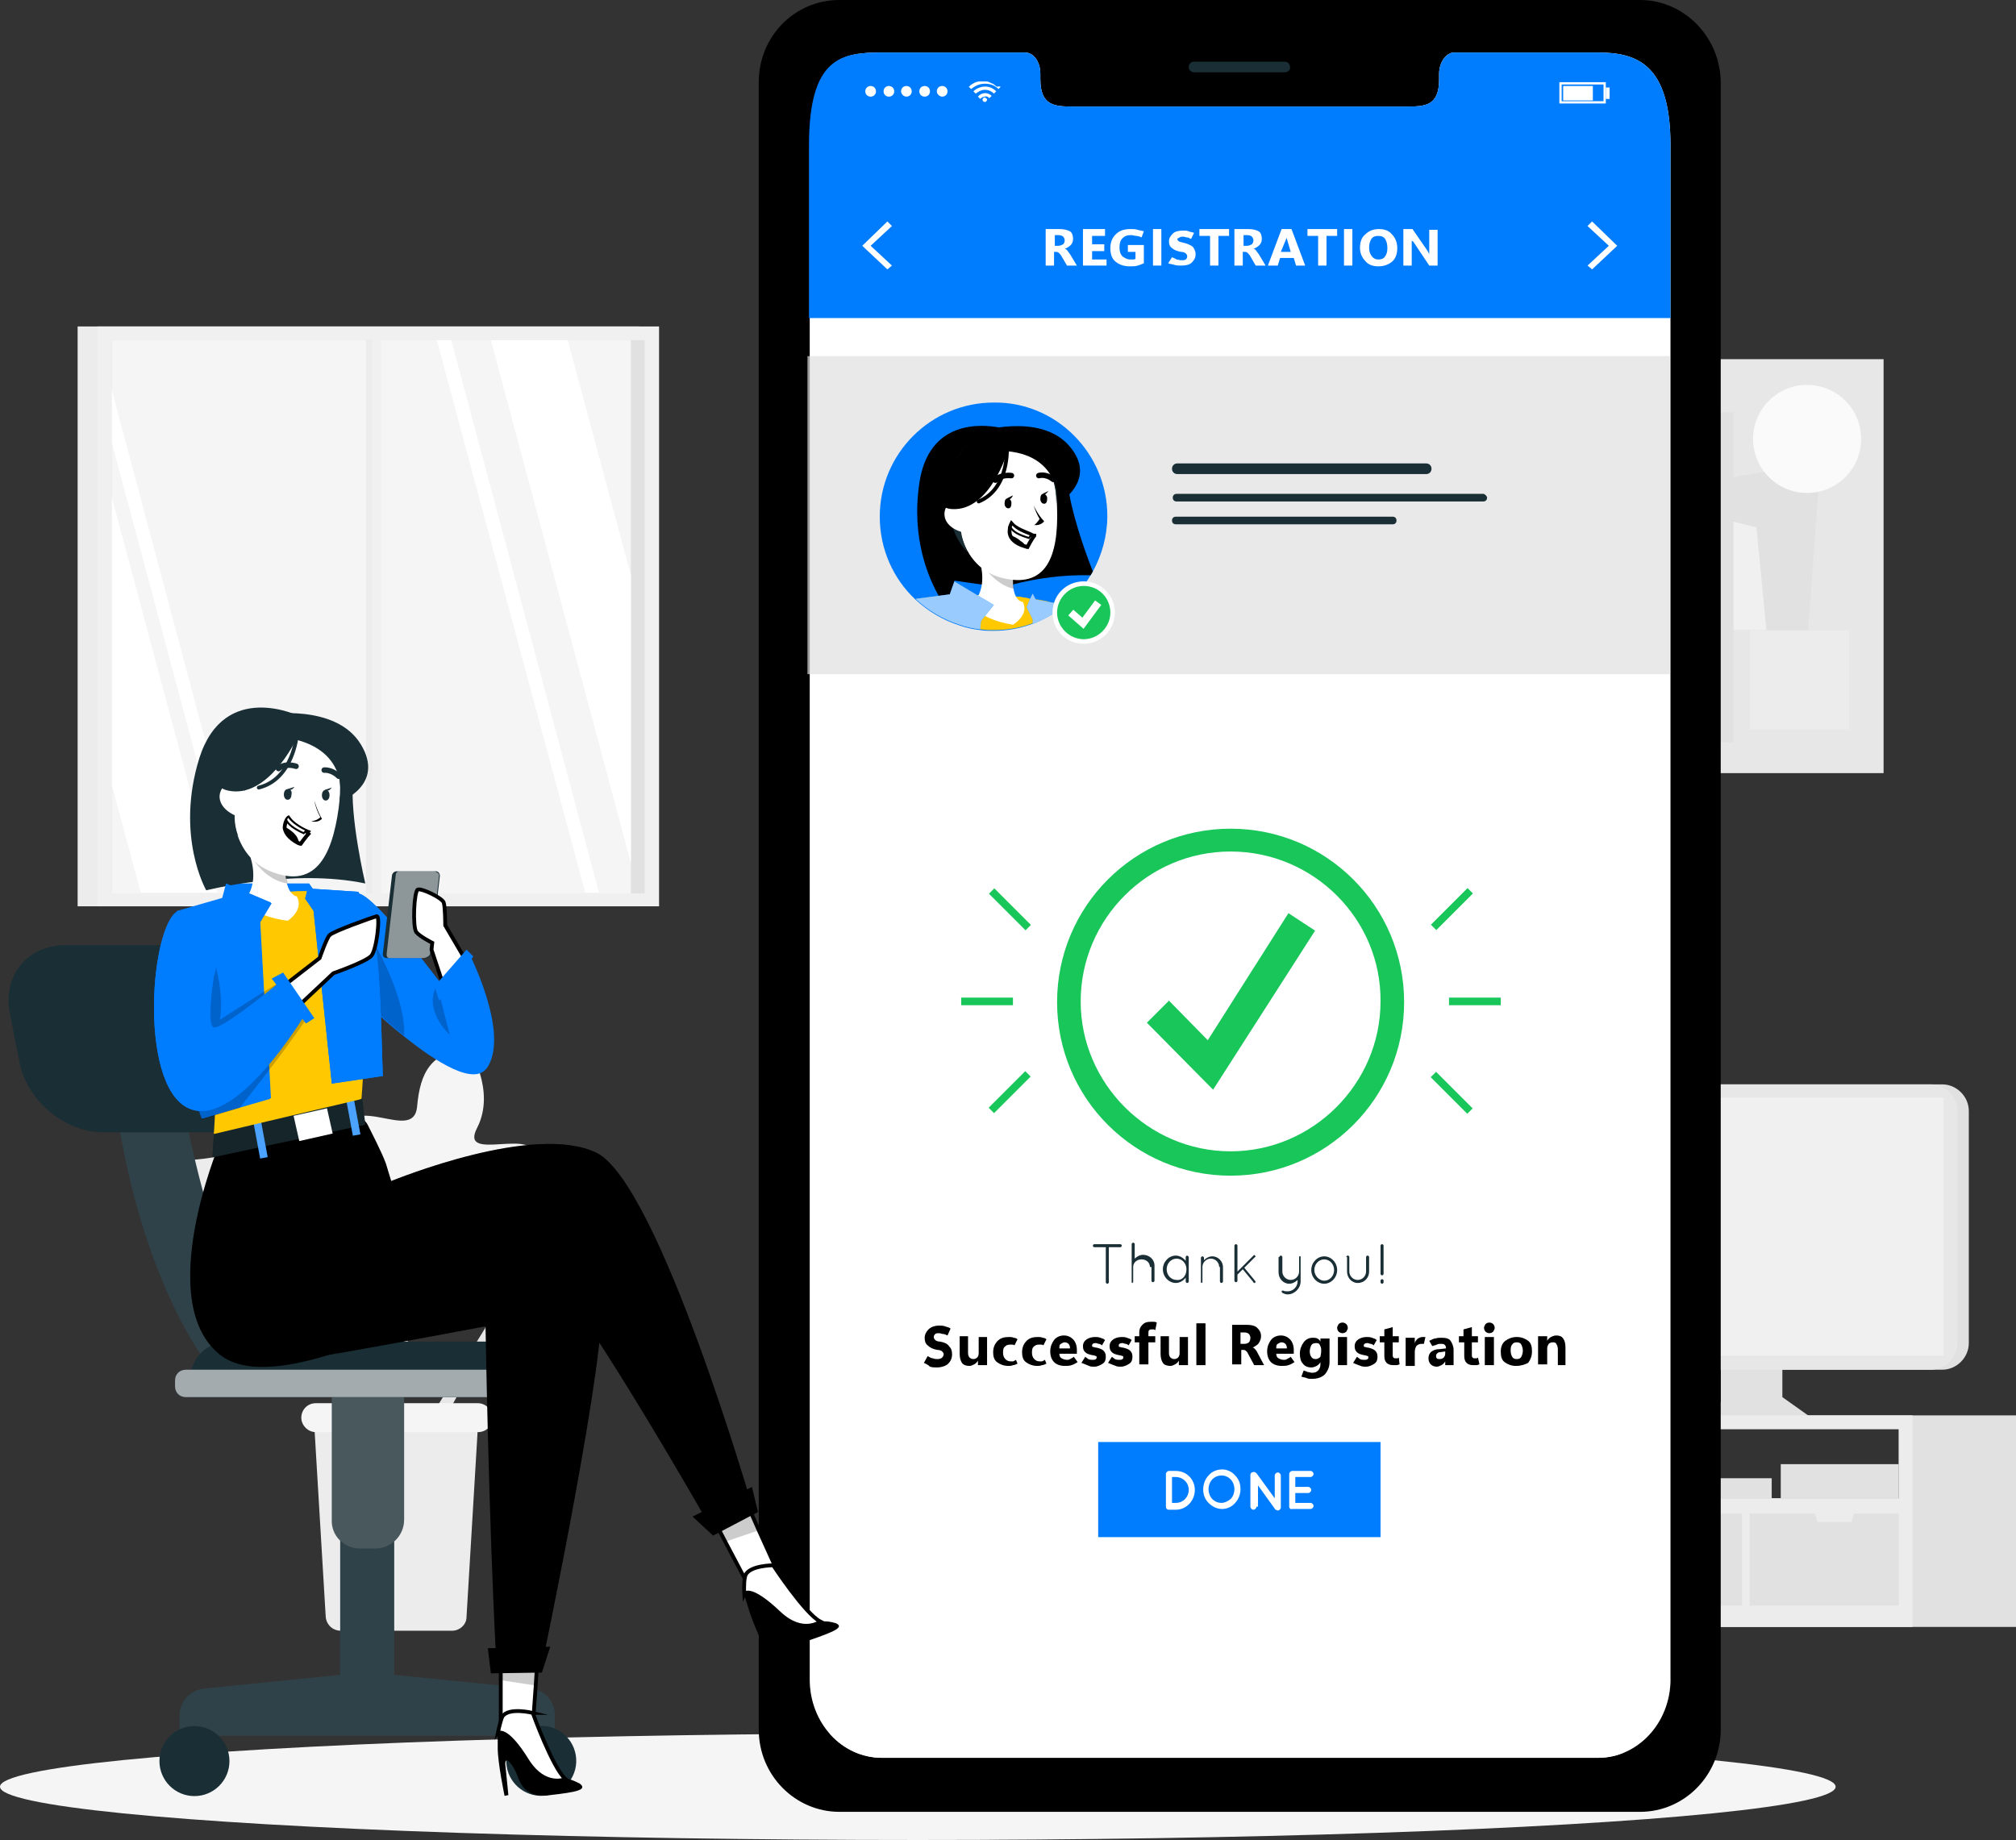 <?xml version="1.0" encoding="UTF-8"?><svg id="Layer_1" xmlns="http://www.w3.org/2000/svg" viewBox="0 0 264.9 241.8"><rect x="0" y="0" width="264.9" height="241.8" fill="#333333" stroke="none"/><g><g><polygon points="234.2 174.7 234.2 183.6 238 186.3 220.5 186.3 226.1 184.2 226.1 175.4 234.2 174.7" fill="#e1e1e1"/><path d="m187.2,186v27.8h77.7v-27.8h-77.7Zm1.4,1.8h60.9v9.1h-60.9v-9.1Z" fill="#e1e1e1"/><path d="m187.2,186v27.8h64.1v-27.8h-64.1Zm1.4,1.8h60.9v9.1h-60.9v-9.1Z" fill="#ececec"/><rect x="188.74" y="187.87" width="12.5" height="9.1" fill="#e1e1e1"/><rect x="233.99" y="192.41" width="15.5" height="4.5" fill="#e1e1e1"/><rect x="221.1" y="194.26" width="11.7" height="2.7" fill="#e1e1e1"/><rect x="207.39" y="191.44" width="11.1" height="5.5" fill="#e1e1e1"/><polygon points="238.5 198.9 238.8 200 243.3 200 243.6 198.9 249.5 198.9 249.5 211 229.9 211 229.9 198.9 238.5 198.9" fill="#e1e1e1"/><polygon points="215.2 198.9 215.5 200 220 200 220.4 198.9 228.9 198.9 228.9 211 209.3 211 209.3 198.9 215.2 198.9" fill="#e1e1e1"/><polygon points="197.2 198.9 197.6 200 202 200 202.4 198.9 208.3 198.9 208.3 211 188.7 211 188.7 198.9 197.2 198.9" fill="#e1e1e1"/><g><path d="m200,180h55.2c1.9,0,3.5-1.6,3.5-3.5v-30.5c0-1.9-1.6-3.5-3.5-3.5h-55.2c-1.9,0-3.5,1.6-3.5,3.5v30.5c-.1,1.9,1.5,3.5,3.5,3.5Z" fill="#e1e1e1"/><path d="m198.5,180h55.2c1.9,0,3.5-1.6,3.5-3.5v-30.5c0-1.9-1.6-3.5-3.5-3.5h-55.2c-1.9,0-3.5,1.6-3.5,3.5v30.5c0,1.9,1.5,3.5,3.5,3.5Z" fill="#e7e7e7"/><rect x="196.8" y="144.24" width="58.6" height="33.9" fill="#f0f0f0"/></g></g><g><rect x="10.2" y="42.9" width="73.8" height="76.2" fill="#ececec"/><rect x="12.8" y="42.9" width="73.8" height="76.2" fill="#f0f0f0"/><rect x="14.7" y="44.7" width="70" height="72.7" fill="#e1e1e1"/><rect x="14.7" y="44.7" width="68.2" height="72.7" fill="#f5f5f5"/><rect x="48.1" y="44.7" width="1.4" height="72.7" fill="#ececec"/><polygon points="57.4 44.7 76.9 117.3 78.7 117.3 59.3 44.7 57.4 44.7" fill="#fff"/><rect x="48.9" y="43.6" width="1.2" height="75.2" fill="#f0f0f0"/><polygon points="64.5 44.7 82.9 113.4 82.9 75.6 74.6 44.7 64.5 44.7" fill="#fff"/><polygon points="14.7 51.3 14.7 58.2 30.5 117.3 32.3 117.3 14.7 51.3" fill="#fff"/><polygon points="14.7 65.4 14.7 103.2 18.5 117.3 28.6 117.3 14.7 65.4" fill="#fff"/></g><g><rect x="202.8" y="47.2" width="44.7" height="54.4" fill="#e7e7e7"/><polygon points="237.2 88.1 213.8 65 239.2 60.8 237.2 88.1" fill="#e1e1e1"/><polygon points="214.3 82.6 213.2 64.9 230.8 69.3 232.1 82.8 214.3 82.6" fill="#f0f0f0"/><circle cx="237.45" cy="57.68" r="7.1" fill="#fafafa"/><path d="m216.6,89c0-1.9-1.5-3.5-3.5-3.5s-3.5,1.5-3.5,3.5,1.5,3.5,3.5,3.5c2-.1,3.5-1.6,3.5-3.5Z" fill="#e1e1e1"/><polygon points="214 95 224 89 215.6 82 214 95" fill="#f5f5f5"/><rect x="225.77" y="54.17" width="2" height="43.4" fill="#e1e1e1"/><rect x="207" y="54.15" width="2.5" height="41.5" fill="#ececec"/><rect x="229.97" y="82.84" width="13" height="13" fill="#ececec"/></g><g><path d="m47.8,186.5l-8.2-23.7s11.4,8.5,11.3-.9-5.2-2.1-7-5.6,5.1-3.4,2.7-8.7c-2.4-5.3-9.2,2.8-10.4-1.8-1.2-4.7-3.1-7-8.1-6.6,0,0-2.7,6.1.6,10.5,3.3,4.4-8.1.9-7,5.3,1.2,4.4,5,8.3,6.7,5.2s3.8,2.9.9,4.4,3.8,8.2,5.2,4.7c1.5-3.5,3.7-6.6,3.7-6.6l7.6,25.4,2-1.6Z" fill="#ececec"/><path d="m56.3,186.7l9.3-15.2s-9.2,4.1-7.7-2.3c1.5-6.5,3.9-.7,5.7-2.8,1.8-2.1-3-3.1-.5-6.4,2.5-3.3,6,3.3,7.5.3s3.2-4.4,6.6-3.3c0,0,.9,4.6-2,7.2-2.9,2.6,5.5,1.8,4,4.7s-4.7,5-5.4,2.6c-.7-2.4-3.1,1.4-1.3,2.9,1.8,1.5-3.8,5.1-4.3,2.5s-1.6-5.2-1.6-5.2l-9.1,16.4-1.2-1.4Z" fill="#e7e7e7"/><path d="m50,186.9l4.2-24.4s-9.8,10.1-11.2.9c-1.4-9.2,4.7-2.9,5.9-6.5,1.2-3.7-5.5-2.5-4-8s9.4,1.3,9.9-3.4c.4-4.7,1.9-7.3,6.8-7.7,0,0,3.6,5.5,1.1,10.4-2.5,4.8,8.1-.4,7.6,4.1-.4,4.5-3.5,8.9-5.7,6.1-2.1-2.8-3.3,3.4-.2,4.5,3,1-2.3,8.6-4.3,5.4-2-3.2-4.7-5.9-4.7-5.9l-3.4,25.9-2-1.4Z" fill="#f5f5f5"/><g><path d="m44.8,214.3h14.6c1,0,1.9-.8,1.9-1.8l1.5-25.1c.1-1.1-.8-2-1.9-2h-17.7c-1.1,0-2,.9-1.9,2l1.5,25.1c.1,1,.9,1.8,2,1.8Z" fill="#ececec"/><path d="m41.5,188.2h21.3c1,0,1.8-.7,1.9-1.7h0c.1-1.1-.8-2.1-1.9-2.1h-21.3c-1.2,0-2,1-1.9,2.1h0c.1.9.9,1.7,1.9,1.7Z" fill="#f5f5f5"/></g></g></g><ellipse id="_Path_" cx="120.6" cy="234.8" rx="120.6" ry="7" fill="#f5f5f5"/><g><g><path d="m215.5,0h-105.2c-5.9,0-10.6,4.8-10.6,10.8v216.5c0,6,4.8,10.8,10.6,10.8h105.2c5.9,0,10.6-4.9,10.6-10.8V10.9c0-6-4.8-10.9-10.6-10.9Zm4,220.7c0,5.7-4.3,10.3-9.5,10.3h-94.1c-5.3,0-9.5-4.6-9.5-10.3V19.1c0-11.6,4.3-12.2,9.5-12.2h18.8c1.1,0,2,1.2,2,2.8v.7c0,3.6,2,3.6,4.4,3.6h43.6c2.5,0,4.4,0,4.4-3.6v-.7c0-1.5.9-2.8,2-2.8h18.8c5.3,0,9.5,1.5,9.5,12.2v201.6h.1Z"/><g><path d="m219.5,19.1v201.6c0,5.7-4.3,10.3-9.5,10.3h-94.1c-5.3,0-9.5-4.6-9.5-10.3V19.1c0-11.6,4.3-12.2,9.5-12.2h18.8c1.1,0,2,1.2,2,2.8v.7c0,3.6,2,3.6,4.4,3.6h43.6c2.5,0,4.4,0,4.4-3.6v-.7c0-1.5.9-2.8,2-2.8h18.8c5.3,0,9.6,1.6,9.6,12.2Z" fill="#fff"/><g><path d="m219.5,19.1v22.7h-113.2v-22.7c0-11.6,4.3-12.2,9.5-12.2h18.9c1.1,0,2,1.2,2,2.8v.7c0,3.6,2,3.6,4.4,3.6h43.6c2.5,0,4.4,0,4.4-3.6v-.7c0-1.5.9-2.8,2-2.8h18.8c5.3,0,9.6,1.6,9.6,12.2Z" fill="#007cff"/><g><g id="u5Zjqx"><g><path d="m131.5,11.4q-.1.1-.2.2l-.1.1c-.5-.5-1.1-.7-1.8-.7s-1.3.3-1.8.7l-.1-.1q-.1-.1-.2-.2h0c.1-.1.2-.1.2-.2.2-.1.3-.2.5-.3.2-.1.5-.2.7-.2h.9c.2,0,.4.1.6.2.2.1.3.1.4.2.1.1.3.2.4.3.3-.1.4,0,.5,0h0Z" fill="#fff"/><path d="m128.2,12.3c-.1-.1-.2-.2-.3-.3.3-.3.7-.5,1.2-.6.7-.1,1.3.1,1.8.6-.1.1-.2.2-.3.3-.3-.3-.7-.5-1.2-.5-.4,0-.8.2-1.2.5Z" fill="#fff"/><path d="m130.3,12.6c-.1.1-.2.2-.3.3-.2-.2-.4-.3-.6-.2-.2,0-.4.1-.6.3-.1-.1-.2-.2-.3-.3.5-.6,1.3-.6,1.8-.1Z" fill="#fff"/></g><path d="m129.7,13.1c0,.1-.1.3-.3.3-.1,0-.3-.1-.3-.3,0-.1.1-.3.3-.3.2.1.3.2.3.3Z" fill="#fff"/></g><g><path d="m113.7,12c0-.4.3-.7.7-.7s.7.3.7.7-.3.7-.7.7-.7-.3-.7-.7Z" fill="#fff"/><path d="m116.1,12c0-.4.3-.7.7-.7s.7.3.7.7-.3.7-.7.7-.7-.3-.7-.7Z" fill="#fff"/><path d="m118.4,12c0-.4.3-.7.7-.7s.7.3.7.7-.3.7-.7.7c-.3,0-.7-.3-.7-.7Z" fill="#fff"/><path d="m120.8,12c0-.4.3-.7.7-.7s.7.3.7.7-.3.7-.7.7-.7-.3-.7-.7Z" fill="#fff"/><path d="m123.1,12c0-.4.3-.7.7-.7s.7.3.7.7-.3.7-.7.7c-.3,0-.7-.3-.7-.7Z" fill="#fff"/></g><g><path d="m211,13.6h-6.1v-2.8h6.1v2.8Zm-5.8-.3h5.5v-2.2h-5.5v2.2Z" fill="#fff"/><rect x="205.4" y="11.3" width="3.9" height="1.9" fill="#fff"/><rect x="211" y="11.5" width=".5" height="1.5" fill="#fff"/></g></g><g><polygon points="116.6 35.4 113.3 32.3 116.6 29.1 117.2 29.7 114.4 32.3 117.2 34.9 116.6 35.4" fill="#fff"/><polygon points="209.2 29.1 212.5 32.3 209.2 35.4 208.6 34.9 211.4 32.3 208.6 29.7 209.2 29.1" fill="#fff"/><g><path d="m141.5,34.9h-1.3l-.7-1.2c-.1-.2-.2-.3-.3-.4-.1-.1-.2-.2-.4-.2h-.3v1.8h-1.1v-4.8h1.8c.6,0,1,.1,1.4.3.3.2.4.6.4,1,0,.3-.1.6-.3.8s-.5.4-.8.5h0c.1,0,.3.1.4.3.1.1.2.3.3.4l.9,1.5Zm-2.9-3.9v1.3h.5c.2,0,.4-.1.6-.2.1-.1.2-.3.2-.5s-.1-.4-.2-.5-.3-.2-.6-.2h-.5v.1Z" fill="#fff"/><path d="m145.3,34.9h-3v-4.8h2.9v.9h-1.7v1.1h1.6v.9h-1.6v1.1h1.9v.8h-.1Z" fill="#fff"/><path d="m150.3,34.6c-.2.1-.5.2-.8.3s-.6.1-1,.1c-.8,0-1.4-.2-1.9-.6-.5-.4-.7-1-.7-1.8,0-.7.2-1.3.7-1.8s1.1-.7,2-.7c.3,0,.6,0,.9.1s.5.1.8.2l-.3.8c-.2-.1-.5-.2-.7-.2s-.4-.1-.7-.1c-.5,0-.8.1-1.1.4-.3.3-.4.7-.4,1.2s.1.9.4,1.2c.3.2.6.4,1,.4h.4c.1,0,.2,0,.3-.1v-.9h-1v-.9h2.1v2.4Z" fill="#fff"/><path d="m152.6,34.9h-1.1v-4.8h1.1v4.8Z" fill="#fff"/><path d="m153.5,34.6l.5-.8c.2.1.5.2.6.3.2,0,.4.1.6.1.3,0,.5,0,.6-.1s.2-.2.2-.4-.1-.3-.2-.4c-.1-.1-.3-.2-.6-.2-.6-.1-1-.3-1.2-.5-.3-.2-.4-.5-.4-.9s.2-.7.5-1,.8-.4,1.4-.4c.2,0,.5,0,.7.1s.5.1.7.2l-.4.8c-.2-.1-.4-.2-.5-.2-.2,0-.3-.1-.5-.1s-.4,0-.5.1-.3.1-.3.2.1.3.2.3c.1.1.3.1.6.2.5.1.9.3,1.2.5.2.2.4.6.4,1,0,.5-.2.8-.5,1.1s-.8.4-1.4.4c-.3,0-.6,0-.9-.1s-.6-.1-.8-.2Z" fill="#fff"/><path d="m161.5,31h-1.4v3.9h-1.1v-3.9h-1.4v-.9h3.9v.9Z" fill="#fff"/><path d="m166.3,34.9h-1.3l-.7-1.2c-.1-.2-.2-.3-.3-.4-.1-.1-.2-.2-.4-.2h-.3v1.8h-1.1v-4.8h1.8c.6,0,1,.1,1.4.3.3.2.4.6.4,1,0,.3-.1.6-.3.8s-.5.4-.8.5h0c.1,0,.3.1.4.3.1.1.2.3.3.4l.9,1.5Zm-2.9-3.9v1.3h.5c.2,0,.4-.1.6-.2.1-.1.2-.3.2-.5s-.1-.4-.2-.5-.3-.2-.6-.2h-.5v.1Z" fill="#fff"/><path d="m166.6,34.9l1.8-4.8h1.3l1.8,4.8h-1.2l-.3-1h-1.8l-.3,1h-1.3Zm1.7-1.8h1.3l-.5-1.7v-.4h0v.2s0,.1-.1.2l-.7,1.7Z" fill="#fff"/><path d="m175.7,31h-1.4v3.9h-1.1v-3.9h-1.4v-.9h3.9v.9Z" fill="#fff"/><path d="m177.7,34.9h-1.1v-4.8h1.1v4.8Z" fill="#fff"/><path d="m181.1,35c-.7,0-1.3-.2-1.7-.7-.4-.4-.7-1-.7-1.7,0-.8.2-1.4.7-1.8.5-.5,1.1-.7,1.8-.7s1.3.2,1.7.7c.4.4.7,1,.7,1.8,0,.7-.2,1.4-.7,1.8-.5.4-1.1.6-1.8.6Zm0-.9c.4,0,.7-.1.9-.4s.3-.6.3-1.1-.1-.9-.3-1.2-.5-.4-.9-.4-.7.1-.9.4c-.2.3-.3.7-.3,1.1,0,.5.1.8.3,1.1.2.3.5.5.9.5Z" fill="#fff"/><path d="m188.9,34.9h-1.1l-2-3c-.1-.1-.1-.2-.2-.2s-.1-.1-.1-.2h0v3.4h-1.1v-4.8h1.2l2,2.9c0,.1.1.1.1.2s.1.1.1.2h0v-3.2h1.1v4.7Z" fill="#fff"/></g></g></g><path d="m168.8,9.5h-11.9c-.4,0-.7-.3-.7-.7h0c0-.4.3-.7.7-.7h11.9c.4,0,.7.3.7.7h0c.1.4-.3.7-.7.7Z" fill="#1a2e35"/></g></g><g><g><path d="m145.3,163.9h-1.5c-.1,0-.2-.1-.2-.2s.1-.2.2-.2h3.4c.1,0,.2.1.2.2s-.1.2-.2.2h-1.5v4.6c0,.1-.1.2-.2.2s-.2-.1-.2-.2v-4.6Z" fill="#1a2e35"/><path d="m151.1,166.5c0-.6-.5-1-1.1-1s-1.1.4-1.1,1v2h0l-.1.1h0q-.1,0-.1-.1v-5c0-.1.1-.2.2-.2s.2.1.2.2v1.9c.3-.3.7-.5,1.1-.5.8,0,1.5.6,1.5,1.4v2c0,.1-.1.2-.2.2s-.2-.1-.2-.2v-1.8h-.2Z" fill="#1a2e35"/><path d="m156.2,165.2v3.2c0,.1-.1.2-.2.2s-.2-.1-.2-.2v-.5c-.3.4-.8.7-1.3.7-.9,0-1.7-.8-1.7-1.8s.8-1.8,1.7-1.8c.5,0,1,.3,1.3.7v-.5c0-.1.1-.2.2-.2q.2.1.2.2Zm-.3,1.6c0-.8-.6-1.4-1.3-1.4s-1.3.6-1.3,1.4.6,1.4,1.3,1.4c.7.1,1.3-.5,1.3-1.4Z" fill="#1a2e35"/><path d="m160.2,166.5c0-.6-.5-1.1-1.1-1.1s-1.1.5-1.1,1.1v1.9h0v.1l-.1.1h0c-.1,0-.1-.1-.1-.1h0v-3.2c0-.1.1-.2.2-.2s.2.1.2.2v.3c.3-.3.7-.5,1.1-.5.8,0,1.4.7,1.4,1.4v1.9c0,.1-.1.2-.2.2s-.2-.1-.2-.2v-1.9h-.1Z" fill="#1a2e35"/><path d="m162.2,163.7c0-.1.1-.2.2-.2s.2.1.2.2v3.4l2.1-2.1c.1-.1.2-.1.2,0,.1.1.1.2,0,.2l-1.4,1.4,1.4,1.7c.1.1.1.2,0,.3h-.1q-.1,0-.1-.1l-1.4-1.7-.7.7v.8c0,.1-.1.2-.2.2s-.2-.1-.2-.2v-4.6Z" fill="#1a2e35"/><path d="m168.1,165.2c0-.1.1-.2.2-.2s.2.1.2.2v1.9c0,.6.5,1.1,1.1,1.1s1.1-.5,1.1-1.1v-2h.2v3.3c0,.9-.8,1.7-1.7,1.7-.3,0-.5-.1-.7-.2-.1-.1-.1-.2-.1-.2,0-.1.1-.1.2-.1.2.1.4.1.6.1.7,0,1.3-.6,1.3-1.3v-.2c-.3.3-.7.5-1.1.5-.8,0-1.4-.7-1.4-1.5v-2h.1Z" fill="#1a2e35"/><path d="m174,165.1c.9,0,1.7.8,1.7,1.8s-.8,1.8-1.7,1.8-1.7-.8-1.7-1.8.8-1.8,1.7-1.8Zm0,3.2c.7,0,1.3-.6,1.3-1.4s-.6-1.4-1.3-1.4-1.3.6-1.3,1.4c0,.7.6,1.4,1.3,1.4Z" fill="#1a2e35"/><path d="m176.9,165.2c0-.1.1-.2.2-.2s.2.1.2.2v1.9c0,.6.5,1.1,1.1,1.1s1.1-.5,1.1-1.1v-1.9c0-.1.1-.2.2-.2s.2.1.2.2v1.9c0,.8-.6,1.5-1.5,1.5-.8,0-1.4-.7-1.4-1.5v-1.9h-.1Z" fill="#1a2e35"/><path d="m181.4,163.7c0-.1.1-.2.2-.2s.2.1.2.2v3.7c0,.1-.1.2-.2.2s-.2-.1-.2-.2v-3.7Zm0,4.6c0-.1.1-.2.2-.2s.2.1.2.2v.2c0,.1-.1.2-.2.2s-.2-.1-.2-.2v-.2Z" fill="#1a2e35"/></g><g><polygon points="159.4 143.2 150.7 134.4 153.6 131.5 158.7 136.7 169.3 120 172.8 122.3 159.4 143.2" fill="#19c659"/><path d="m161.7,154.5c-12.6,0-22.8-10.2-22.8-22.8s10.2-22.8,22.8-22.8,22.8,10.2,22.8,22.8-10.2,22.8-22.8,22.8Zm0-42.6c-10.9,0-19.7,8.9-19.7,19.7s8.9,19.7,19.7,19.7,19.7-8.9,19.7-19.7c.1-10.8-8.8-19.7-19.7-19.7Z" fill="#19c659"/><g><g><rect x="126.3" y="131.1" width="6.8" height="1" fill="#19c659"/><rect x="132.2" y="116.1" width="1" height="6.8" transform="translate(-45.63 128.83) rotate(-45)" fill="#19c659"/><rect x="129.27" y="143.02" width="6.8" height="1" transform="translate(-62.63 135.85) rotate(-45)" fill="#19c659"/></g><g><rect x="190.4" y="131.1" width="6.8" height="1" fill="#19c659"/><rect x="187.38" y="118.97" width="6.8" height="1" transform="translate(-28.6 169.89) rotate(-45)" fill="#19c659"/><rect x="190.25" y="140.21" width="1" height="6.8" transform="translate(-45.68 176.94) rotate(-45)" fill="#19c659"/></g></g></g><g><rect x="144.3" y="189.5" width="37.1" height="12.5" fill="#007cff"/><g><path d="m153.2,198v-4.3c0-.2.2-.4.4-.4h.9c1.4,0,2.5,1.1,2.5,2.5s-1.1,2.6-2.5,2.6h-.9c-.3,0-.4-.2-.4-.4Zm.8-.5h.5c1,0,1.7-.8,1.7-1.7,0-1-.8-1.7-1.7-1.7h-.5v3.4Z" fill="#fff"/><path d="m162.3,193.9c.5.5.7,1.1.7,1.8s-.3,1.4-.7,1.8c-.4.5-1.1.8-1.7.8-.7,0-1.3-.3-1.8-.8s-.7-1.1-.7-1.8.3-1.4.7-1.8c.4-.5,1.1-.8,1.8-.8.6,0,1.3.3,1.7.8Zm-.1,1.8c0-.5-.2-1-.5-1.3s-.7-.5-1.2-.5-.9.2-1.2.5-.5.8-.5,1.3.2,1,.5,1.3.7.5,1.2.5c.4,0,.8-.2,1.2-.5.3-.3.5-.8.5-1.3Z" fill="#fff"/><path d="m165.1,198c0,.2-.2.4-.4.4s-.4-.2-.4-.4v-4.2h0c0-.1.1-.3.2-.3.2-.1.4-.1.6.1l2.4,3.3v-3c0-.2.2-.4.4-.4s.4.2.4.4v4.2c0,.2-.2.4-.4.4-.1,0-.2-.1-.3-.1h0l-2.3-3.2v2.8h-.2Z" fill="#fff"/><path d="m169.4,198v-4.3c0-.2.2-.4.4-.4h2.4c.2,0,.4.2.4.4s-.2.4-.4.4h-2v1.3h1.7c.2,0,.4.2.4.4s-.2.4-.4.4h-1.7v1.3h2c.2,0,.4.2.4.4s-.2.4-.4.4h-2.4c-.2.1-.4-.1-.4-.3Z" fill="#fff"/></g></g><g><path d="m121.4,179.1l.5-.9c.3.2.5.3.7.3.2.1.4.1.6.1.3,0,.5-.1.6-.2.1-.1.2-.3.2-.4,0-.2-.1-.3-.2-.4-.1-.1-.3-.2-.6-.2-.6-.1-1-.3-1.3-.6-.3-.2-.4-.6-.4-1s.2-.8.5-1.1.8-.5,1.4-.5c.3,0,.5,0,.8.1.2.1.5.1.7.3l-.4.9c-.2-.1-.4-.2-.6-.2s-.3-.1-.5-.1-.4,0-.5.1-.2.2-.2.4.1.3.2.4.3.2.6.2c.6.1,1,.3,1.2.6.3.3.4.6.4,1.1s-.2.9-.5,1.2-.9.5-1.5.5c-.3,0-.6,0-.9-.1-.3-.3-.6-.4-.8-.5Z"/><path d="m129.6,179.4h-1.1v-.6h0c-.1.2-.3.4-.5.5s-.4.2-.6.2c-.4,0-.8-.1-1-.4-.2-.3-.3-.7-.3-1.2v-2.3h1.1v2.2c0,.3.1.5.2.6.1.1.3.2.5.2s.4-.1.5-.2.2-.3.2-.6v-2.1h1.1v3.7h-.1Z"/><path d="m133.7,179.2c-.2.1-.4.2-.6.2-.2.1-.4.1-.6.1-.6,0-1.1-.2-1.5-.5s-.5-.8-.5-1.3c0-.6.2-1.1.6-1.5.4-.4.9-.5,1.5-.5.2,0,.4,0,.6.1.2,0,.4.1.5.2l-.4.8c-.1-.1-.2-.1-.3-.1h-.3c-.3,0-.5.1-.7.3s-.2.5-.2.8.1.6.3.8.4.3.7.3h.3c.1,0,.2-.1.4-.2l.2.5Z"/><path d="m137.5,179.2c-.2.1-.4.2-.6.2-.2.1-.4.1-.6.1-.6,0-1.1-.2-1.5-.5s-.5-.8-.5-1.3c0-.6.2-1.1.6-1.5.4-.4.9-.5,1.5-.5.2,0,.4,0,.6.1.2,0,.4.1.5.2l-.4.8c-.1-.1-.2-.1-.3-.1h-.3c-.3,0-.5.1-.7.3s-.2.5-.2.8.1.6.3.8.4.3.7.3h.3c.1,0,.2-.1.4-.2l.2.5Z"/><path d="m141.6,177.9h-2.4c0,.3.1.5.3.6s.4.2.7.2c.1,0,.3,0,.4-.1.2-.1.4-.2.5-.3l.5.7c-.3.2-.5.3-.8.4-.3.1-.6.1-.9.1-.6,0-1.1-.2-1.4-.5s-.5-.8-.5-1.4.2-1.1.5-1.5.8-.6,1.3-.6.9.2,1.2.5.5.8.5,1.4v.5h.1Zm-1-.7c0-.3-.1-.5-.2-.6-.1-.1-.3-.2-.5-.2s-.3.1-.5.2-.2.3-.2.6h1.4Z"/><path d="m142.1,179.1l.5-.8c.1.1.3.2.4.3.2.1.4.1.6.1.1,0,.3,0,.4-.1s.1-.1.1-.2,0-.2-.1-.2-.2-.1-.4-.1c-.5-.1-.8-.2-1-.4s-.3-.4-.3-.8.2-.7.5-.9.7-.3,1.1-.3c.2,0,.4,0,.7.1.2.1.4.1.6.3l-.4.7c-.1-.1-.3-.2-.4-.2s-.3-.1-.4-.1-.3,0-.4.1-.1.1-.1.2,0,.2.1.2.3.1.5.1c.4.1.7.2.9.4s.3.4.3.8-.1.7-.4.9c-.3.2-.7.4-1.1.4-.3,0-.5,0-.7-.1-.5-.2-.7-.3-1-.4Z"/><path d="m145.6,179.1l.5-.8c.1.1.3.2.4.3.2.1.4.1.6.1.1,0,.3,0,.4-.1s.1-.1.1-.2,0-.2-.1-.2-.2-.1-.4-.1c-.5-.1-.8-.2-1-.4s-.3-.4-.3-.8.2-.7.5-.9.7-.3,1.1-.3c.2,0,.4,0,.7.1.2.1.4.1.6.3l-.4.7c-.1-.1-.3-.2-.4-.2s-.3-.1-.4-.1-.3,0-.4.1-.1.1-.1.2,0,.2.1.2.3.1.5.1c.4.1.7.2.9.4s.3.4.3.8-.1.7-.4.9c-.3.2-.7.4-1.1.4-.3,0-.5,0-.7-.1-.5-.2-.8-.3-1-.4Z"/><path d="m151.8,174.8c-.1,0-.1-.1-.2-.1h-.2c-.2,0-.3,0-.4.1-.1.1-.1.2-.1.4v.4h.9v.8h-.9v2.9h-1.2v-2.9h-.6v-.8h.6v-.5c0-.4.1-.7.4-1,.3-.3.6-.4,1.1-.4h.4c.1,0,.2,0,.4.1l-.2,1Z"/><path d="m156,179.4h-1.1v-.6h0c-.1.2-.3.4-.5.5s-.4.2-.6.2c-.4,0-.8-.1-1-.4-.2-.3-.3-.7-.3-1.2v-2.3h1.1v2.2c0,.3.1.5.2.6.1.1.3.2.5.2s.4-.1.5-.2.2-.3.2-.6v-2.1h1.1v3.7h-.1Z"/><path d="m157.2,179.4v-5.5h1.2v5.5h-1.2Z"/><path d="m166.1,179.4h-1.3l-.7-1.3c-.1-.2-.2-.4-.3-.5s-.2-.2-.4-.2h-.3v1.9h-1.2v-5.2h1.9c.6,0,1.1.1,1.4.4s.5.6.5,1.1c0,.3-.1.6-.3.9-.2.3-.5.4-.8.6h0c.2,0,.3.2.4.3s.2.3.3.5l.8,1.5Zm-3.1-4.3v1.5h.5c.3,0,.5-.1.6-.2s.2-.3.2-.6c0-.2-.1-.4-.2-.5s-.3-.2-.6-.2h-.5Z"/><path d="m170.2,177.9h-2.5c0,.3.1.5.3.6s.4.2.7.2c.1,0,.3,0,.4-.1.2-.1.4-.2.5-.3l.5.7c-.3.2-.5.3-.8.4-.3.1-.6.1-.9.1-.6,0-1.1-.2-1.4-.5s-.5-.8-.5-1.4.2-1.1.5-1.5.8-.6,1.3-.6.9.2,1.2.5.5.8.5,1.4v.5h.2Zm-1.1-.7c0-.3-.1-.5-.2-.6-.1-.1-.3-.2-.5-.2s-.3.1-.5.2-.2.3-.2.6h1.4Z"/><path d="m174.7,179c0,.6-.2,1.1-.6,1.6-.4.4-1,.6-1.7.6-.3,0-.5,0-.7-.1s-.5-.1-.7-.2l.3-.8c.2.1.4.1.5.2.2,0,.4.1.6.1.4,0,.6-.1.8-.3s.3-.5.3-.8v-.3h0c-.1.2-.3.4-.5.5s-.4.2-.7.2c-.5,0-.9-.2-1.1-.5-.3-.3-.4-.8-.4-1.3,0-.6.2-1.1.5-1.5s.7-.6,1.2-.6c.2,0,.4,0,.6.1.2.1.3.2.4.4h0v-.4h1.2v3.1h0Zm-1.1-1.4v-.3c0-.2-.1-.4-.2-.6-.1-.2-.3-.2-.5-.2-.3,0-.5.1-.6.3s-.2.5-.2.8.1.6.2.7c.1.2.3.3.6.3.2,0,.4-.1.6-.3,0-.1.1-.4.1-.7Z"/><path d="m176.4,175.2c-.2,0-.4-.1-.5-.2-.1-.1-.2-.3-.2-.5s.1-.3.2-.5c.1-.1.3-.2.5-.2s.4.1.5.2c.1.1.2.3.2.5s-.1.3-.2.5c-.1.1-.3.2-.5.2Zm.6,4.2h-1.2v-3.7h1.2v3.7Z"/><path d="m177.8,179.1l.5-.8c.1.1.3.2.4.3.2.1.4.1.6.1.1,0,.3,0,.4-.1s.1-.1.1-.2,0-.2-.1-.2-.2-.1-.4-.1c-.5-.1-.8-.2-1-.4s-.3-.4-.3-.8.2-.7.5-.9.7-.3,1.1-.3c.2,0,.4,0,.7.1.2.1.4.1.6.3l-.4.7c-.1-.1-.3-.2-.4-.2s-.3-.1-.4-.1-.3,0-.4.1-.1.1-.1.2,0,.2.1.2.3.1.5.1c.4.1.7.2.9.4s.3.4.3.8-.1.7-.4.9c-.3.2-.7.4-1.1.4-.3,0-.5,0-.7-.1-.6-.2-.8-.3-1-.4Z"/><path d="m183.9,179.3c-.1,0-.2.1-.4.1h-.4c-.4,0-.7-.1-.9-.3s-.3-.5-.3-.9v-1.8h-.6v-.8h.6v-.9l1.1-.3v1.2h.8v.8h-.8v1.7c0,.1,0,.2.1.3s.1.1.3.1h.2q.1,0,.2-.1l.1.9Z"/><path d="m187.1,176.6h-.3c-.3,0-.5.1-.7.3-.1.2-.2.4-.2.8v1.8h-1.2v-3.7h1.2v.7h0c.1-.3.2-.4.4-.6.2-.1.4-.2.6-.2h.4l-.2.9Z"/><path d="m191,179.4h-1.1v-.5h0c-.1.2-.3.4-.5.5s-.4.2-.6.2c-.3,0-.6-.1-.8-.3s-.3-.5-.3-.8.1-.6.3-.8.6-.4,1.1-.4l.9-.1v-.1c0-.2-.1-.3-.2-.4s-.3-.1-.5-.1-.3,0-.5.1-.4.1-.6.2l-.4-.7c.3-.1.5-.3.8-.3.3-.1.5-.1.8-.1.6,0,1,.1,1.2.4s.4.7.4,1.2v2h0Zm-1.1-1.5v-.3l-.7.1c-.2,0-.3.1-.4.2s-.1.2-.1.3,0,.2.1.3.2.1.4.1.4-.1.5-.2c.1-.1.2-.3.2-.5Z"/><path d="m194.4,179.3c-.1,0-.2.1-.4.1h-.4c-.4,0-.7-.1-.9-.3s-.3-.5-.3-.9v-1.8h-.7v-.8h.6v-.9l1.1-.3v1.2h.8v.8h-.8v1.7c0,.1,0,.2.1.3s.1.1.3.1h.2q.1,0,.2-.1l.2.9Z"/><path d="m195.7,175.2c-.2,0-.4-.1-.5-.2-.1-.1-.2-.3-.2-.5s.1-.3.2-.5c.1-.1.3-.2.5-.2s.4.1.5.2c.1.1.2.3.2.5s-.1.3-.2.5c-.1.1-.3.2-.5.2Zm.6,4.2h-1.2v-3.7h1.2v3.7Z"/><path d="m199.2,179.5c-.6,0-1.1-.2-1.5-.5s-.5-.8-.5-1.4.2-1.1.6-1.4.9-.5,1.5-.5,1.1.2,1.5.5.5.8.5,1.4-.2,1.1-.5,1.5c-.4.2-.9.4-1.6.4Zm.1-.9c.3,0,.5-.1.6-.3s.2-.5.2-.8-.1-.6-.2-.8c-.1-.2-.3-.3-.6-.3s-.5.1-.6.3c-.2.2-.2.5-.2.8,0,.4.1.6.2.8s.3.3.6.3Z"/><path d="m205.8,179.4h-1.1v-2.1c0-.3-.1-.5-.2-.7s-.3-.2-.5-.2-.4.1-.5.2c-.1.2-.2.3-.2.6v2.1h-1.2v-3.7h1.2v.6h0c.1-.2.3-.4.5-.5s.4-.2.7-.2c.4,0,.7.1.9.4.2.3.3.6.3,1.2v2.3h.1Z"/></g></g><rect x="106.1" y="46.8" width="113.3" height="41.8" fill="#e0e0e0" isolation="isolate" opacity=".7"/><g><path d="m145.5,67.8c0,2.6-.7,5.1-1.9,7.3-.1.2-.2.3-.3.5-.9,1.5-2,2.8-3.4,3.9l-.1.1c-1.3,1-2.7,1.8-4.2,2.4h0c-1.6.6-3.3.9-5.1.9-.6,0-1.1,0-1.7-.1-.9-.1-1.9-.3-2.7-.6-2.2-.7-4.2-1.9-5.8-3.4h0c-2.9-2.7-4.7-6.6-4.7-10.9,0-8.3,6.7-15,15-15,8.2-.1,14.9,6.7,14.9,14.9Z" fill="#007cff"/><path d="m143.6,75.1c-.1.2-.2.3-.3.5-3.5-.1-7.1.4-10.2,1.2-.4.1-.8.2-1.1.3-.3.1-.5.1-.8.2-1,.3-1.8.5-2.6.8-.1,0-.2.1-.4.1-.1,0-.2.1-.3.1h0c-.9.3-1.7.6-2.3.8-.9.3-1.4.6-1.4.6,0,0-.3-.4-.8-1.2v-.1h0c-1.3-2.3-3.7-7.5-2.6-14.9,1.2-8.3,8.1-7.8,10.6-7.3.5.1.9.2.9.2,0,0,7.7,1.8,8,6.6,0,.6.1,1.2.2,1.9.7,3.9,2.5,8.7,3.1,10.2Z"/><path d="m135.7,81.9h0c-1.6.6-3.4.9-5.2.9-.6,0-1.1,0-1.7-.1-.9-.1-1.9-.3-2.7-.6l-.5-3.9-.2-1.9,10.3,1.5v4.1Z" fill="#007cff"/><path d="m139.9,79.5c-1.3,1-2.7,1.8-4.2,2.4h0c-1.6.6-3.3.9-5.1.9-.6,0-1.1,0-1.7-.1-.9-.1-1.9-.3-2.7-.6-2.2-.7-4.2-1.9-5.8-3.4h0c.5-.1,1-.1,1.4-.2h.1c.6-.1,1.1-.1,1.7-.2.7-.1,1.3-.1,2-.1h3c1.3,0,2.5,0,3.8.1.4,0,.9.1,1.3.1.2,0,.4,0,.7.1.3,0,.7.1,1,.2h.4c.4.1.8.1,1.2.2.2,0,.4.1.5.1s.2,0,.3.1c.1,0,.2,0,.4.1.2,0,.4.1.6.1.1,0,.3.1.4.1.2,0,.5.1.7.1Z" fill="#ffc800"/><path d="m133.1,82.1c-4.3-.7-5.5-2.6-5.5-2.6,1.8-1.6,1.6-4,1.2-5.6-.2-.9-.5-1.4-.5-1.4l5.1,1.2c-.2.8-.3,1.6-.3,2.2,0,.7,0,1.2.1,1.6.3,1.6,1.2,1.6,1.2,1.6.9,1.7-1.3,3-1.3,3Z" fill="#fff"/><path d="m133.2,75.8c0,.7,0,1.2.1,1.6-2-.4-3.5-2.1-4.5-3.5-.2-.9-.5-1.4-.5-1.4l5.1,1.2c-.1.8-.2,1.5-.2,2.1Z" isolation="isolate" opacity=".2"/><g><path d="m132.5,58.9c4.9.2,6.3,2.9,6.4,7.9.2,6.3-1.4,10.7-7.4,9.1-8.2-2.2-7.1-17.3,1-17Z" fill="#fff"/><path d="m132.9,62.5s-1.4-.2-2.1.6" fill="none" stroke="#000" stroke-linecap="round" stroke-linejoin="round" stroke-width=".72"/><path d="m136.5,62.5s.9-.3,1.9.5" fill="none" stroke="#000" stroke-linecap="round" stroke-linejoin="round" stroke-width=".72"/><path d="m126.8,66.9s2.4-3.9,2.2-7c0,0,9.8-3.5,9.8,6.3,0,0,1.3-8.6-7-9.2s-8.8,11.7-4.7,15.5c.1,0-1.8-3.2-.3-5.6Z" fill="#1a2e35"/><path d="m127.6,67.9c0-.8-.7-2.1-2.2-2s-2.4,3.2,1.3,4.1c.5.1.9-.4.9-2.1Z" fill="#fff"/><g><path d="m135.9,70.4c-.4.5-.9,1.5-.9,1.5-.1,0-.2-.1-.3-.1-1.4-.4-1.9-1.1-2-1.6-.1-.3,0-.6,0-.9.1-.3.2-.5.2-.5.6.7,1.8,1.1,2.5,1.4.3.2.5.2.5.2Z" fill="#fff" stroke="#000" stroke-miterlimit="10" stroke-width=".5"/><path d="m135.5,70.3l-.3.4c-1.3-.4-2.1-.8-2.4-1.4.1-.3.2-.5.2-.5.5.8,1.8,1.2,2.5,1.5Z" fill="#fff" stroke="#000" stroke-miterlimit="10" stroke-width=".25"/><path d="m134.7,71.9c-1.4-.4-1.9-1.1-2-1.6.5.2,1,.4,1.4.8.4.2.6.5.6.8Z"/></g><path d="m132.4,59.3s-2.3,7.9-7.3,7.6,3.2-10.1,3.2-10.1c0,0,8.3-2.7,12.2,1.8s-1.5,7.6-1.5,7.6c0,0,.5-6.2-6.6-6.9Z"/><path d="m132.3,58.7s.4,5.5-3.7,7.2" fill="none" stroke="#000" stroke-linecap="round" stroke-linejoin="round" stroke-width=".5"/><g><path d="m132.9,66.1c0,.4-.1.7-.4.7s-.5-.3-.5-.6c0-.4.1-.7.4-.7.3,0,.5.3.5.6Z"/><path d="m132.3,65.5l.8-.4s-.3.8-.8.4Z"/></g><g><path d="m137.6,65.5c0,.4-.1.7-.4.7s-.5-.3-.5-.6c0-.4.1-.7.4-.7.2,0,.5.2.5.6Z"/><path d="m137,64.9l.8-.4c-.1,0-.4.7-.8.4Z"/></g><path d="m135.8,66.4h0c.2.6.5,1.3.8,1.8,0,0-.3.5-.7.8h0c.9.1,1.3-.5,1.3-.5-.8-.8-1.4-2.1-1.4-2.1Z"/></g><g><path d="m140,79.5s-.1,0,0,0c-1.3,1.1-2.8,1.9-4.3,2.5h0v-.6h0l-.8-1.6.4-1,.4-.8.4.8,3.9.7Z" fill="#007cff"/><path d="m140,79.5s-.1,0,0,0c-1.3,1.1-2.8,1.9-4.3,2.5h0v-.6h0l-.8-1.6.4-1,.4-.8.4.8,3.9.7Z" fill="#fff" isolation="isolate" opacity=".6"/></g><g><path d="m130.6,79.5l-1.7,2.1-.1,1.1c-.9-.1-1.9-.3-2.7-.6-2.2-.7-4.2-1.9-5.8-3.4l1.4-.2h.1l3-.4.6-1.7,3,1.8,2.2,1.3h0Z" fill="#007cff"/><path d="m130.6,79.5l-1.7,2.1-.1,1.1c-.9-.1-1.9-.3-2.7-.6-2.2-.7-4.2-1.9-5.8-3.4l1.5-.2,3-.4h0l.6-1.7,3,1.8,2.2,1.3Z" fill="#fff" isolation="isolate" opacity=".6"/></g></g><g><path d="m146.5,80.5c0,2.2-1.8,4.1-4.1,4.1s-4.1-1.8-4.1-4.1,1.8-4.1,4.1-4.1,4.1,1.9,4.1,4.1Z" fill="#fff"/><path d="m145.9,80.5c0,1.9-1.6,3.5-3.5,3.5s-3.5-1.6-3.5-3.5,1.6-3.5,3.5-3.5c2,0,3.5,1.6,3.5,3.5Z" fill="#19c659"/><polyline points="140.7 80.5 142.3 81.9 144.3 79.2" fill="none" stroke="#fff" stroke-miterlimit="10"/></g><g><path d="m154.7,62.3h32.7c.4,0,.7-.3.7-.7s-.3-.7-.7-.7h-32.7c-.4,0-.7.3-.7.7s.3.7.7.7Z" fill="#1a2e35"/><path d="m194.9,64.9h-40.3c-.3,0-.5.2-.5.5s.2.5.5.5h40.3c.3,0,.5-.2.5-.5,0-.2-.3-.5-.5-.5Z" fill="#1a2e35"/><path d="m183,67.9h-28.5c-.3,0-.5.2-.5.5s.2.5.5.5h28.5c.3,0,.5-.2.5-.5s-.2-.5-.5-.5Z" fill="#1a2e35"/></g></g><g><path d="m26.8,221.9l17.9-1.8v-22.1h7.1v22.1l18,1.8c1.8.2,3.1,1.7,3.1,3.5v2.7H23.6v-2.7c0-1.8,1.4-3.3,3.2-3.5Z" fill="#1a2e35"/><path d="m26.8,221.9l17.9-1.8v-22.1h7.1v22.1l18,1.8c1.8.2,3.1,1.7,3.1,3.5v2.7H23.6v-2.7c0-1.8,1.4-3.3,3.2-3.5Z" fill="#fff" isolation="isolate" opacity=".1"/><circle cx="71.11" cy="231.4" r="4.6" transform="translate(-36.15 14.38) rotate(-9.22)" fill="#1a2e35"/><circle cx="25.55" cy="231.43" r="4.6" fill="#1a2e35"/><path d="m47.3,203.5h2c2.1,0,3.8-1.7,3.8-3.8v-18.7h-9.5v18.7c-.1,2.1,1.6,3.8,3.7,3.8Z" fill="#1a2e35"/><path d="m47.3,203.5h2c2.1,0,3.8-1.7,3.8-3.8v-18.7h-9.5v18.7c-.1,2.1,1.6,3.8,3.7,3.8Z" fill="#fff" isolation="isolate" opacity=".2"/><path d="m23.5,142.1s5.3,33.2,15.8,38.9h-10.7s-10.5-11.3-13.8-38.9h8.7Z" fill="#1a2e35"/><path d="m23.5,142.1s5.3,33.2,15.8,38.9h-10.7s-10.5-11.3-13.8-38.9h8.7Z" fill="#fff" isolation="isolate" opacity=".1"/><path d="m67.8,176.3H30c-2.8,0-5,2.2-5,5v2.3h47.8v-2.3c0-2.7-2.2-5-5-5Z" fill="#1a2e35"/><g><path d="m73.4,180H24.4c-.8,0-1.4.6-1.4,1.4v.8c0,.8.6,1.4,1.4,1.4h49c.8,0,1.4-.6,1.4-1.4v-.8c0-.8-.6-1.4-1.4-1.4Z" fill="#1a2e35"/><path d="m73.4,180H24.4c-.8,0-1.4.6-1.4,1.4v.8c0,.8.6,1.4,1.4,1.4h49c.8,0,1.4-.6,1.4-1.4v-.8c0-.8-.6-1.4-1.4-1.4Z" fill="#fff" isolation="isolate" opacity=".6"/></g><path d="m13.6,148.8h17.1c5,0,8.3-4,7.3-9l-1.3-6.6c-1-5-5.9-9-10.9-9H8.6c-5,0-8.3,4-7.3,9l1.3,6.6c1.1,5,6,9,11,9Z" fill="#1a2e35"/></g><g><polygon points="29.7 116.1 40.6 116.1 41.6 122.6 31.9 124.3 29.7 116.1" fill="#007cff"/><polygon points="102.1 206.4 98.1 207.9 95.3 202.6 92.8 197.8 97.1 195.2 99.7 201.1 102.1 206.4" fill="#fff" stroke="#000" stroke-miterlimit="10" stroke-width=".5"/><polygon points="99.7 201.1 95.3 202.6 92.8 197.8 97.1 195.2 99.7 201.1" isolation="isolate" opacity=".2"/><g><path d="m98.9,198.2l-5.3,2.9s-20.1-35.4-23.2-35.1c-3.1.3-32.4,19-41.4,12.1-8.9-6.9-.2-27.7-.2-27.7,0,0,17.5-6.6,19.5-2.6.4.8,1.9,3.7,2.4,5.1.4,1.3.7,2.3.7,2.3h0c.6-.2,18.8-7.7,27-3.7,8.2,4.1,20.5,46.7,20.5,46.7Z"/><path d="m98.9,198.2l-5.3,2.9s-20.1-35.4-23.2-35.1c-3.1.3-32.4,19-41.4,12.1-8.9-6.9-.2-27.7-.2-27.7,0,0,17.5-6.6,19.5-2.6.4.8,1.9,3.7,2.4,5.1.4,1.3.7,2.3.7,2.3h0c.6-.2,18.8-7.7,27-3.7,8.2,4.1,20.5,46.7,20.5,46.7Z" isolation="isolate" opacity=".3"/></g><polygon points="70 227 65.8 226.6 65.8 220.7 65.8 215.3 70.8 215 70.4 221.4 70 227" fill="#fff" stroke="#000" stroke-miterlimit="10" stroke-width=".5"/><polygon points="70.4 221.5 65.8 220.8 65.8 215.3 70.8 215.1 70.4 221.5" isolation="isolate" opacity=".2"/><polygon points="91 199.3 98.8 195.4 99.6 198.7 93.7 201.8 91 199.3"/><path d="m42.8,178.1s1.3-.1,21-3.8c0,0,.4,25.2,1.4,43.9l6.1.2s8.7-41.6,7.7-47.9c-1-6.3-8.5-7.1-8.5-7.1,0,0-13.1,10.1-27.7,14.7Z"/><polygon points="64.1 216.6 72.3 216.4 71.2 219.8 64.5 219.9 64.1 216.6"/><path d="m51.3,155.2l-10.7,3.8s5.6-4.2,10-6.2c.4,1.4.7,2.4.7,2.4Z" isolation="isolate" opacity=".3"/><g><g><polygon points="28.1 148.9 27.9 152.1 48 147.8 47.6 144.3 28.1 148.9" fill="#1a2e35"/><polygon points="28.1 148.9 27.9 152.1 48 147.8 47.6 144.3 28.1 148.9" isolation="isolate" opacity=".2"/></g><rect x="33.7" y="146.99" width="1" height="5.2" transform="translate(-26.71 8.75) rotate(-10.51)" fill="#007cff"/><rect x="38.9" y="146.09" width="4.5" height="3.4" transform="translate(-31.49 12.67) rotate(-12.7)" fill="#fff"/><rect x="45.9" y="143.99" width="1" height="5.2" transform="translate(-25.95 10.92) rotate(-10.5)" fill="#007cff"/><rect x="33.7" y="146.99" width="1" height="5.2" transform="translate(-26.71 8.75) rotate(-10.51)" fill="#fff" isolation="isolate" opacity=".3"/><rect x="45.9" y="143.99" width="1" height="5.2" transform="translate(-25.95 10.92) rotate(-10.5)" fill="#fff" isolation="isolate" opacity=".3"/></g><path d="m109.8,213.3c-.7-.2-1.3-.3-2-.2h0s-2.5-1.1-5.6-6.1l-2.6.3c-.9.1-1.6.8-1.8,1.7v.4c.1.6.3,1.2.5,1.8.5,1.9,2.4,5.9,2.4,5.9l.4-.2-1.3-3.8c-.4-1.3,1.1-.2,1.9,1s2,2.4,4.8,1.4c3.2-1.1,4.5-1.7,3.3-2.2Z"/><path d="m101.6,205.7s4.2,6.4,6.2,7.4c0,0-2.3,1.8-5.4-1.1-4-3.8-4.6-2.5-4.6-2.5,0,0-.1-1.5.1-2.3.3-1.5,3.7-1.5,3.7-1.5Z" fill="#fff" stroke="#000" stroke-miterlimit="10" stroke-width=".5"/><path d="m76.2,234.4c-.6-.3-1.2-.6-1.9-.7h0s-2.2-1.6-4-7.2l-2.6-.3c-.9-.1-1.8.4-2.2,1.2-.1.1-.1.2-.1.4v1.9c0,2,.9,6.3.9,6.3l.5-.1-.4-4c-.1-1.4,1.1.1,1.6,1.5s1.4,2.9,4.3,2.5c3.5-.4,4.9-.7,3.9-1.5Z"/><path d="m70,225.1s2.6,7.2,4.3,8.7c0,0-2.7,1.2-5-2.4-2.9-4.7-3.9-3.6-3.9-3.6,0,0,.3-1.5.6-2.2.8-1.3,4-.5,4-.5Z" fill="#fff" stroke="#000" stroke-miterlimit="10" stroke-width=".5"/><path d="m39.3,94.1s-9.8-4.8-13.1,5.5c-3.2,10.3.9,17.4.9,17.4,0,0,11.4-2.9,20.9-.9,0,0-2.1-8.8-1.6-13.8.6-5-7.1-8.2-7.1-8.2Z" fill="#1a2e35"/><g><path d="m47,117.4c2.2.1,11.2,12.2,11.2,12.2l3.4-4.4s5.2,10.1,2.6,14.8c-2.6,4.8-16.1-8.3-16.1-8.3l-1.1-14.3Z" fill="#007cff"/><path d="m47,117.4l.9,9.7.2,4.7s2.2,2.2,5,4.4c4.1,3.3,9.5,6.8,11,3.9,2.6-4.8-2.6-14.8-2.6-14.8l-3.4,4.4h0c-.5-.9-9-12.3-11.1-12.3Z" fill="#007cff"/></g><path d="m47.9,127l.2,4.7s2.2,2.2,5,4.4c.3-5.7-5-14-5-14l-.2,4.9Z" isolation="isolate" opacity=".2"/><path d="m58.2,129.6l-.5.9,1.4,5.5s-3.9-3.5-1.4-7l.5.6Z" isolation="isolate" opacity=".2"/><path d="m48.1,128.2v4.3c0,.6,0,1.2-.1,1.9v.3c0,.8-.1,1.7-.1,2.7-.1,2.1-.2,4.4-.4,7h0l-.3.1-19,4.5h-.1s.8-10.2-.5-15.9v-.1c0-.1,0-.2-.1-.3,0-.2-.1-.3-.1-.5s-.1-.3-.1-.5c-.2-.6-.3-1.3-.5-1.9-.1-.4-.3-.9-.4-1.4,0-.1,0-.2-.1-.2-.2-.6-.3-1.1-.5-1.7-.1-.2-.1-.3-.2-.5-.3-.9-.6-1.8-.9-2.7-.3-1.1-.7-2.2-1.1-3.4,2.2-.7,4.4-1.3,6.6-1.7.3-.1.6-.1,1-.2.3-.1.7-.1,1-.2,1.7-.3,3.4-.5,5.2-.6.7,0,1.4-.1,2.1-.1h1.3-.1,3.7c.3,0,.6,0,.9.1h1.6s.1.1.1.2c.1.2.3.6.4,1.3,0,.1,0,.3.1.4,0,.2.1.5.1.7s.1.4.1.6,0,.4.1.6c.3,1.9.3,4.1.3,7.2Z" fill="#ffc800"/><path d="m37.8,121c-4.5-.6-5.9-2.5-5.9-2.5,1.8-1.7,1.5-4.3,1-5.9-.3-.9-.6-1.5-.6-1.5l5.4,1c-.1.9-.2,1.7-.2,2.3,0,.7.1,1.3.2,1.7.4,1.6,1.3,1.7,1.3,1.7,1,1.8-1.2,3.2-1.2,3.2Z" fill="#fff"/><path d="m37.6,114.4c0,.7.1,1.3.2,1.7-2.2-.3-3.8-2-4.8-3.5-.3-.9-.6-1.5-.6-1.5l5.4,1c-.1.9-.2,1.7-.2,2.3Z" isolation="isolate" opacity=".2"/><g><path d="m39.1,96.9c5,1,6.1,4,5.4,9.3-.9,6.5-3.2,10.8-9.2,8.2-8.2-3.7-4.6-19.2,3.8-17.5Z" fill="#fff"/><path d="m38.9,100.7s-1.4-.5-2.3.3" fill="none" stroke="#1a2e35" stroke-linecap="round" stroke-linejoin="round" stroke-width=".72"/><path d="m42.6,101.2s1-.1,1.9.8" fill="none" stroke="#1a2e35" stroke-linecap="round" stroke-linejoin="round" stroke-width=".72"/><path d="m31.9,104.2s3.2-3.6,3.5-6.9c0,0,10.8-2,9.2,8.1,0,0,2.8-8.8-5.8-10.7-8.6-2-11.1,10.7-7.4,15.3-.1.1-1.5-3.5.5-5.8Z" fill="#1a2e35"/><path d="m32.5,105.4c.1-.8-.4-2.3-2-2.5-1.6-.1-3,2.9.7,4.4.6.3,1-.2,1.3-1.9Z" fill="#fff"/><g><path d="m40.7,109.4c-.5.5-1.2,1.5-1.2,1.5-.1,0-.2-.1-.3-.1-1.3-.7-1.7-1.4-1.8-2,0-.3.1-.7.2-.9.1-.3.3-.4.3-.4.5.8,1.7,1.5,2.4,1.8.3,0,.4.1.4.1Z" fill="#fff" stroke="#000" stroke-miterlimit="10" stroke-width=".5"/><path d="m40.3,109.1l-.4.4c-1.3-.6-2.1-1.2-2.3-1.8.1-.3.3-.4.3-.4.5.8,1.7,1.5,2.4,1.8Z" fill="#fff" stroke="#000" stroke-miterlimit="10" stroke-width=".25"/><path d="m39.3,110.7c-1.3-.7-1.7-1.4-1.8-2,.4.2,1,.6,1.3,1,.3.3.4.7.5,1Z"/></g><path d="m38.9,97.2s-3.7,7.8-8.9,6.7,5-10,5-10c0,0,9.1-1.5,12.4,3.9,3.3,5.4-2.8,7.6-2.8,7.6,0,0,1.6-6.3-5.7-8.2Z" fill="#1a2e35"/><path d="m39,96.6s-.5,5.8-5,6.9" fill="none" stroke="#1a2e35" stroke-linecap="round" stroke-linejoin="round" stroke-width=".5"/><g><path d="m38.3,104.4c0,.4-.2.7-.5.7s-.5-.3-.5-.7.2-.7.5-.7c.4,0,.6.3.5.7Z" fill="#1a2e35"/><path d="m37.8,103.7l.9-.3s-.5.7-.9.3Z" fill="#1a2e35"/></g><g><path d="m43.3,104.5c0,.4-.2.7-.5.7s-.5-.3-.5-.7.2-.7.5-.7.5.3.5.7Z" fill="#1a2e35"/><path d="m42.7,103.8l.9-.3s-.5.7-.9.3Z" fill="#1a2e35"/></g></g><g><path d="m50.3,125.4c0,.3.2.5.5.5h5.2c.3,0,.6-.2.6-.5l1.2-10.3c0-.3-.2-.6-.5-.6h-5.2c-.3,0-.6.3-.6.6l-1.2,10.3Z" fill="#1a2e35"/><path d="m52,115l-1.2,10.4c0,.3.1.5.4.5h4.4c.3,0,.8-.2.9-.5l1.2-10.4c0-.3-.5-.5-.8-.5h-4.4c-.3,0-.5.2-.5.5Z" fill="#fff" isolation="isolate" opacity=".5"/></g><path d="m61.2,126.2l-2.7-4.6s0-2.4-.2-3-2.9-1.9-3.4-1.7-.7,4.9-.2,5.6c.5.6,2.1,1.4,2.1,1.4l-.1.9,1.6,4.8,2.9-3.4Z" fill="#fff" stroke="#000" stroke-miterlimit="10" stroke-width=".5"/><polygon points="62.2 125.7 61.3 124.8 57.1 129.6 57.7 131.5 62.2 125.7" fill="#007cff"/><g><path d="m40.6,116.1l-.5,2,1.1,1.6,2.4,22.7,6.7-1c-.5-17.7-.7-17.8-3.2-24.2l-6-.4-.5-.7Z" fill="#007cff"/><path d="m40.6,116.1l-.5,2,1.1,1.6,2.4,22.7,6.7-1c-.5-17.7-.7-17.8-3.2-24.2l-6-.4-.5-.7Z" fill="#007cff"/></g><g><path d="m29.7,116.1l5.9,2.5-1.5,2.5,1.4,23.3-9,2.6s-6.5-17.1-3.2-27.3l5.9-1.7.5-1.9Z" fill="#007cff"/><path d="m35.4,140.6l.2,3.7-4,1.2-5,1.5s-2.9-7.6-3.8-15.6c-.5-4-.5-8.2.7-11.6l5.9-1.7.4-1.9,5.9,2.5-1.5,2.5.5,9.1.7,10.3Z" fill="#007cff"/><path d="m40.6,133.4s-2.2,3.3-5.3,7.3c-1.2,1.6-2.5,3.2-3.8,4.9l-5,1.5s-2.9-7.6-3.8-15.6c2.4-2.4,5.4-5.4,5.4-5.4,0,0,1.4,4.2.8,7.9l5.8-3.7,1.8-1.1,4.1,4.2Z" isolation="isolate" opacity=".2"/></g><path d="m35.8,130.7l6.2-4.8s.9-2.6,1.3-3c.4-.5,5.8-2.4,6.2-2.5.5-.1,0,4.4-.7,5.2s-5,2.3-5,2.3l-6.5,6.1-1.5-3.3Z" fill="#fff" stroke="#000" stroke-miterlimit="10" stroke-width=".5"/><g><path d="m23.4,119.7c-3.6,1.8-5.2,22.3,1.1,25.8s15.7-12.4,15.7-12.4l-3.6-3.9s-7.7,6.4-8.6,5.8c-.9-.6.1-6.8.1-6.8,0,0,1.1-1.9-1.2-4.9s-3.5-3.6-3.5-3.6Z" fill="#007cff"/><path d="m23.4,119.7c-3.6,1.8-5.2,22.3,1.1,25.8s15.7-12.4,15.7-12.4l-3.6-3.9s-7.7,6.4-8.6,5.8c-.9-.6.1-6.8.1-6.8,0,0,1.1-1.9-1.2-4.9s-3.5-3.6-3.5-3.6Z" fill="#007cff"/></g><polygon points="40.2 134.5 41.3 133.8 37.2 127.8 35.7 128.6 40.2 134.5" fill="#007cff"/></g><path d="m41.3,105.2h0c.1.6.4,1.5.8,2.2,0,0-.5.5-1.2.5.9.3,1.4-.3,1.4-.3-.6-1-1-2.4-1-2.4Z"/></svg>